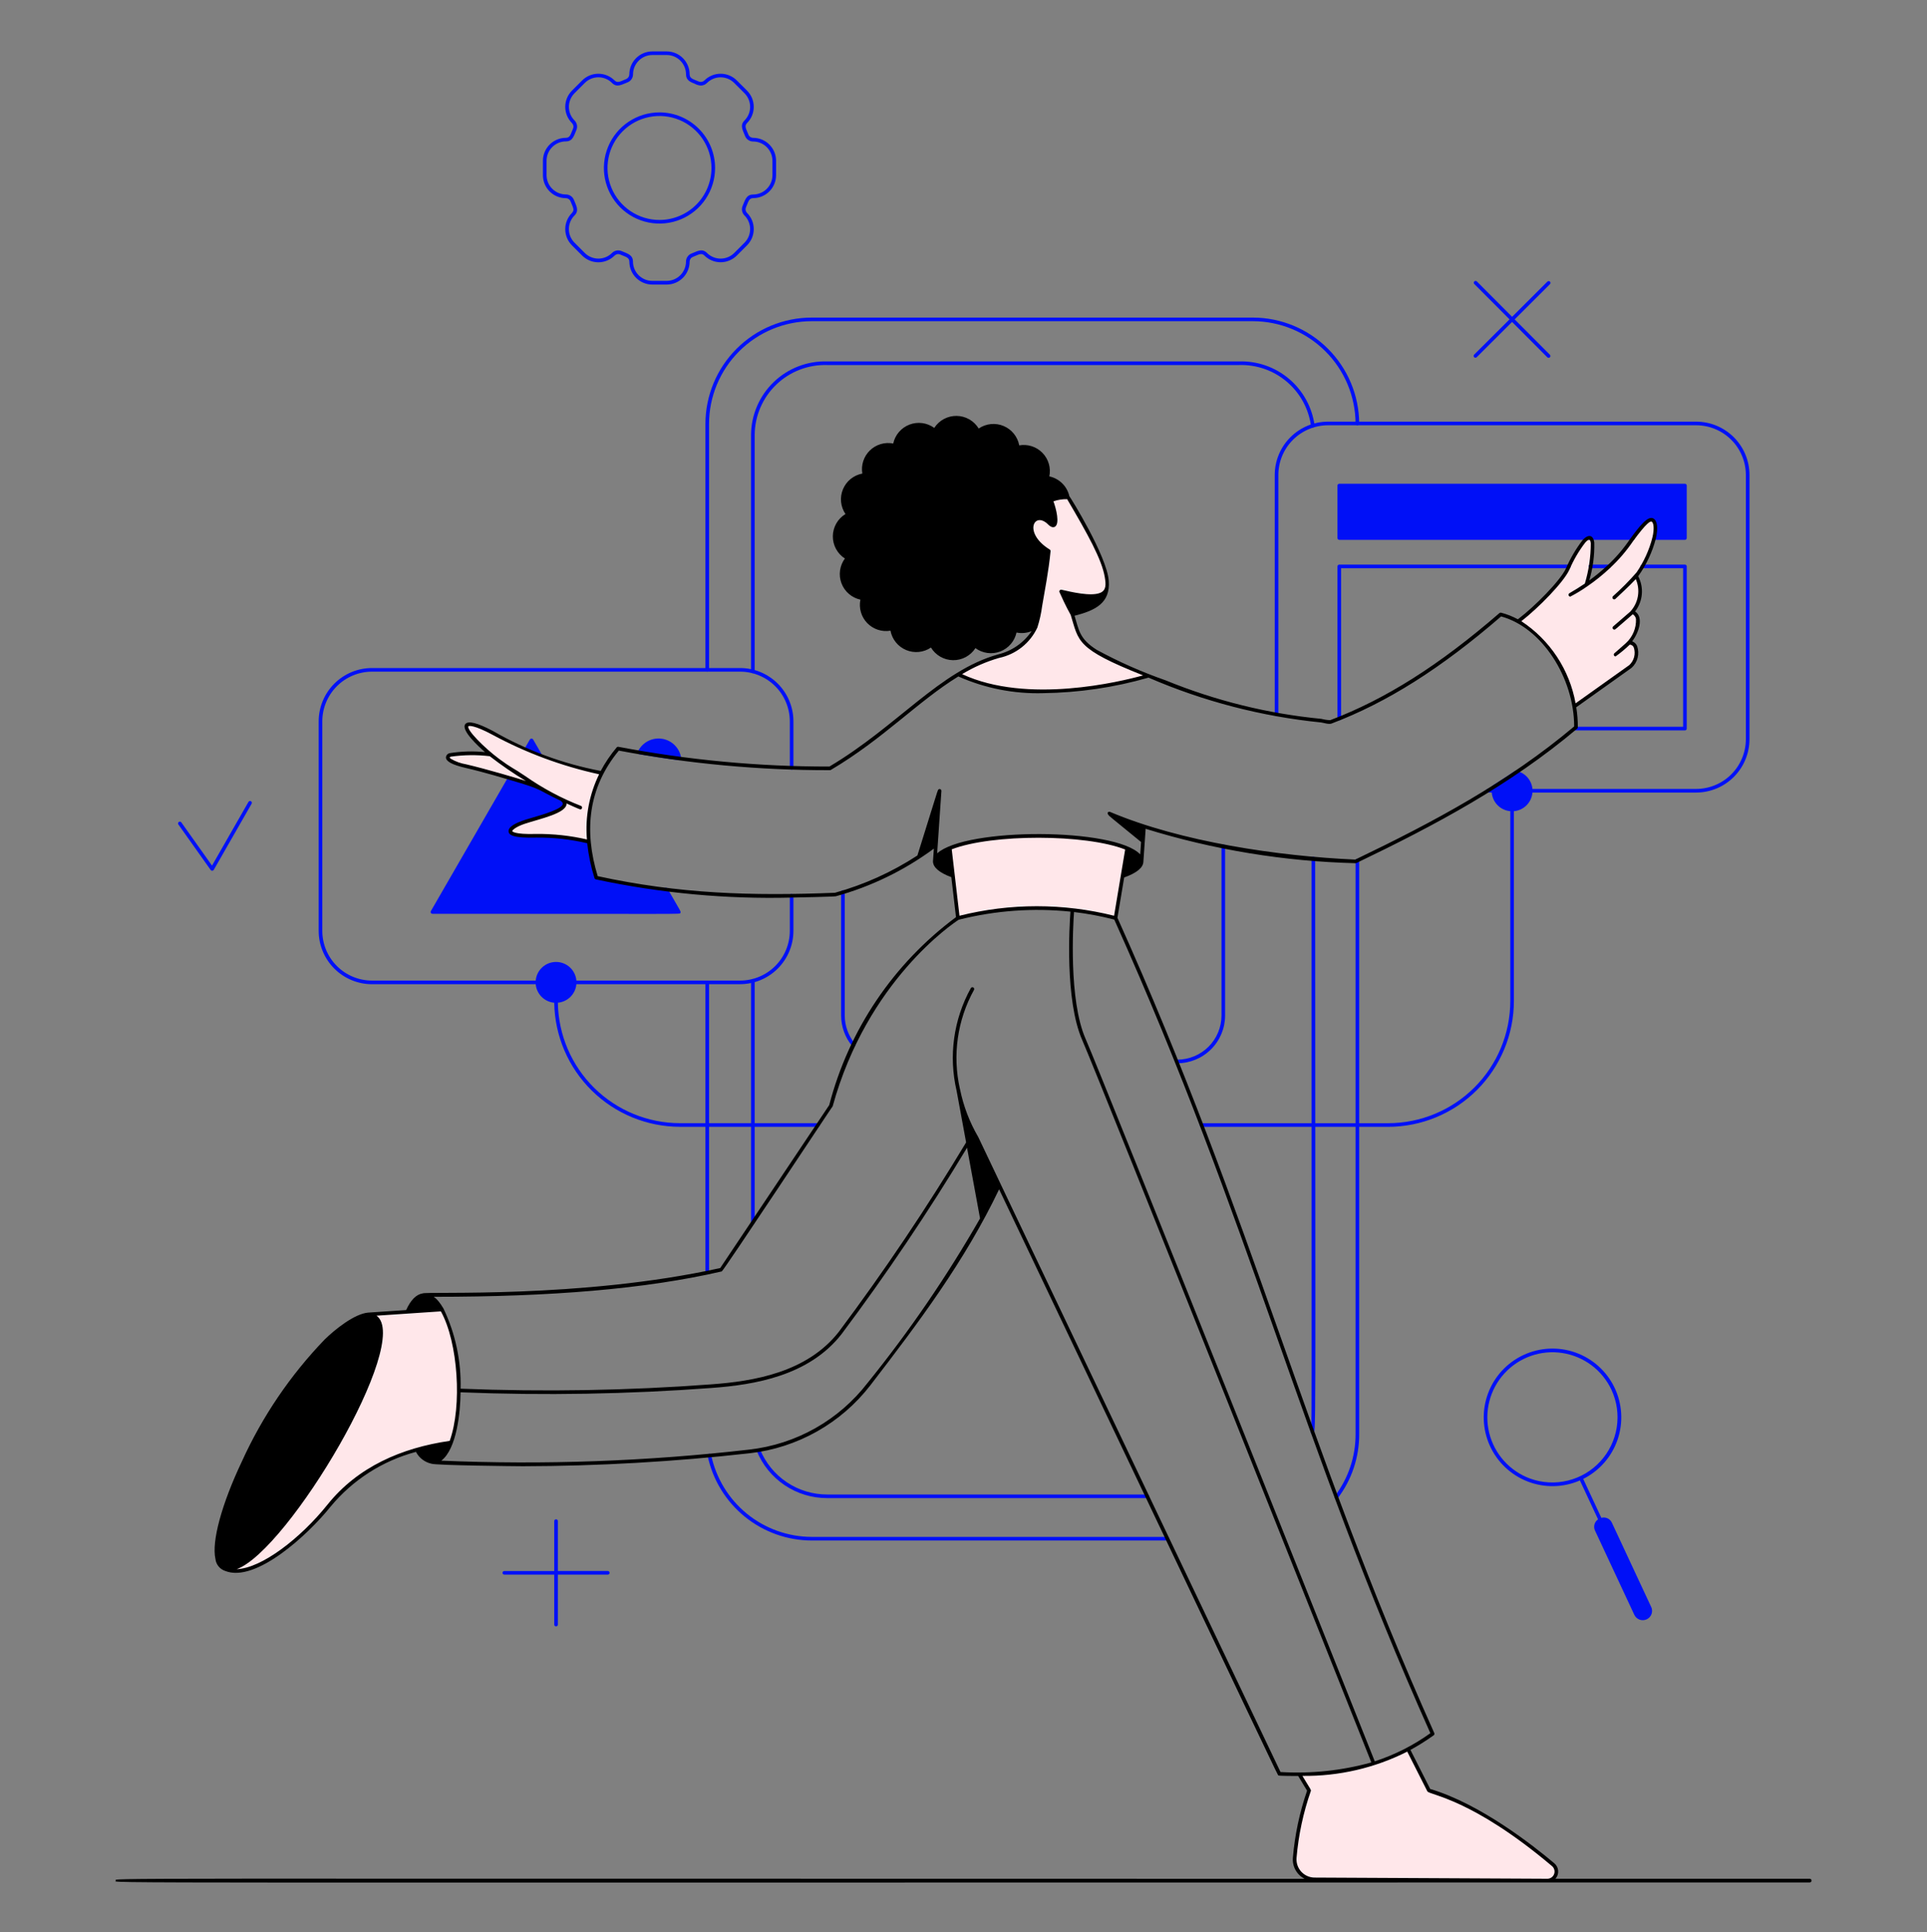 <svg width="400" height="401" viewBox="0 0 400 401" fill="none" xmlns="http://www.w3.org/2000/svg">
<rect x="0" y="0" width="400" height="401" fill="#808080" stroke="none"/>
<path d="M93.622 299.374C84.294 300.684 74.822 304.352 68.296 312.472C62.03 320.286 51.296 328.594 46.08 325.26L45.668 324.824C53.81 332.948 89.366 272.808 76.186 272.808L91.73 271.762C95.482 278.264 96.388 292.046 93.622 299.374Z" fill="#FFE7EA"/>
<path d="M321.2 390.282C301.924 390.268 288.414 390.082 272.9 390.04C272.327 390.039 271.761 389.921 271.236 389.691C270.711 389.462 270.24 389.126 269.851 388.706C269.462 388.285 269.165 387.789 268.977 387.248C268.789 386.707 268.715 386.133 268.76 385.562C269.162 380.794 270.166 376.097 271.748 371.582L269.696 368.182C277.54 368.381 285.309 366.6 292.282 363.002L296.62 371.574C305.58 374.174 315.592 381.226 322.42 386.974C322.719 387.22 322.933 387.553 323.034 387.927C323.135 388.301 323.117 388.697 322.983 389.06C322.849 389.423 322.605 389.736 322.286 389.955C321.967 390.174 321.587 390.288 321.2 390.282Z" fill="#FFE7EA"/>
<path d="M253.554 175.63V210.748C253.551 213.177 252.585 215.507 250.867 217.225C249.149 218.943 246.82 219.909 244.39 219.912C244.29 219.912 244.195 219.951 244.124 220.022C244.054 220.092 244.014 220.188 244.014 220.288C244.014 220.387 244.054 220.483 244.124 220.554C244.195 220.624 244.29 220.664 244.39 220.664C247.019 220.661 249.54 219.615 251.399 217.756C253.258 215.897 254.303 213.377 254.306 210.748V175.63C254.306 175.53 254.266 175.434 254.196 175.364C254.125 175.293 254.03 175.254 253.93 175.254C253.83 175.254 253.735 175.293 253.664 175.364C253.594 175.434 253.554 175.53 253.554 175.63Z" fill="#0010F7"/>
<path d="M177.468 216.608C176.1 214.961 175.351 212.888 175.35 210.748V185.128C175.35 185.028 175.31 184.932 175.24 184.862C175.169 184.791 175.074 184.752 174.974 184.752C174.874 184.752 174.779 184.791 174.708 184.862C174.638 184.932 174.598 185.028 174.598 185.128V210.748C174.599 213.064 175.41 215.308 176.89 217.09C176.954 217.166 177.046 217.214 177.145 217.223C177.244 217.232 177.343 217.201 177.42 217.138C177.497 217.074 177.545 216.982 177.554 216.883C177.563 216.783 177.532 216.684 177.468 216.608Z" fill="#0010F7"/>
<path d="M155.904 253.712V203.552C155.904 203.452 155.944 203.356 156.014 203.286C156.085 203.215 156.18 203.176 156.28 203.176C156.38 203.176 156.475 203.215 156.546 203.286C156.616 203.356 156.656 203.452 156.656 203.552V253.712C156.656 253.811 156.616 253.907 156.546 253.977C156.475 254.048 156.38 254.088 156.28 254.088C156.18 254.088 156.085 254.048 156.014 253.977C155.944 253.907 155.904 253.811 155.904 253.712Z" fill="#0010F7"/>
<path d="M112.48 156.606L110.656 153.45C110.619 153.398 110.57 153.355 110.513 153.326C110.457 153.297 110.394 153.281 110.33 153.281C110.266 153.281 110.203 153.297 110.147 153.326C110.09 153.355 110.041 153.398 110.004 153.45L108.9 155.366C108.875 155.41 108.86 155.459 108.854 155.509C108.849 155.559 108.853 155.61 108.868 155.659C108.883 155.707 108.907 155.753 108.94 155.791C108.972 155.83 109.012 155.862 109.058 155.885C109.103 155.908 109.152 155.922 109.203 155.925C109.254 155.928 109.304 155.921 109.352 155.905C109.4 155.888 109.444 155.862 109.481 155.827C109.519 155.793 109.549 155.752 109.57 155.706C110.266 156.014 110.936 156.306 111.586 156.566L111.826 156.982C111.879 157.061 111.961 157.118 112.054 157.14C112.148 157.162 112.246 157.148 112.329 157.1C112.412 157.052 112.474 156.974 112.502 156.883C112.53 156.791 112.522 156.692 112.48 156.606Z" fill="#0010F7"/>
<path d="M141.4 157.362C141.26 156.347 140.795 155.406 140.076 154.677C139.357 153.948 138.421 153.472 137.409 153.319C136.396 153.165 135.362 153.344 134.459 153.827C133.556 154.31 132.834 155.072 132.4 156C132.375 156.052 132.363 156.11 132.365 156.167C132.366 156.225 132.381 156.282 132.408 156.334C132.435 156.385 132.473 156.429 132.52 156.463C132.567 156.497 132.621 156.52 132.678 156.53C138.15 157.466 141.226 157.788 141.024 157.788C141.078 157.788 141.131 157.777 141.18 157.755C141.23 157.733 141.274 157.701 141.309 157.66C141.345 157.62 141.371 157.572 141.387 157.521C141.403 157.469 141.407 157.415 141.4 157.362Z" fill="#0010F7"/>
<path d="M138.558 184.43C138.518 184.362 138.459 184.308 138.387 184.276C138.315 184.243 138.235 184.235 138.158 184.25C138.081 184.266 138.011 184.305 137.957 184.363C137.904 184.421 137.87 184.494 137.86 184.572C133.36 184.002 128.34 183.15 123.776 182.144C123.007 179.725 122.496 177.232 122.252 174.706C118.681 173.84 115.016 173.422 111.342 173.46C103.182 173.696 105.974 171.562 108.768 170.626C111.882 169.586 119.426 167.994 116.598 165.876C111.156 163.294 113.24 163.656 106.17 161.574C106.196 161.485 106.188 161.391 106.149 161.308C106.11 161.225 106.041 161.159 105.957 161.123C105.873 161.087 105.778 161.083 105.691 161.112C105.604 161.141 105.53 161.2 105.484 161.28L89.44 189.082C89.407 189.139 89.39 189.204 89.39 189.27C89.39 189.336 89.407 189.401 89.44 189.458C89.473 189.516 89.521 189.563 89.578 189.596C89.635 189.63 89.7 189.647 89.766 189.648C143.14 189.648 140.986 189.766 141.22 189.488C141.4 189.192 141.4 189.366 138.558 184.43Z" fill="#0010F7"/>
<path d="M343.358 111.662C342.621 114.517 341.337 117.203 339.578 119.57C341.294 121.658 340.352 125.458 338.648 127.212C338.718 127.154 338.784 127.082 338.848 127.03C340.978 127.858 339.946 131.534 337.75 133.742C339.45 132.342 340.814 136.012 338.414 138.342C337.838 138.766 326.786 146.62 326.786 146.62C326.231 143.009 324.901 139.562 322.886 136.516C320.872 133.469 318.221 130.895 315.116 128.972C318.716 126.286 324.172 120.758 325.398 118.142C326.84 115.066 328.772 111.848 329.614 111.67H330.142C331.46 112.496 329.666 119.87 329.308 121.346C332.113 119.429 334.646 117.141 336.838 114.546C338.222 112.946 341.75 107.178 343.038 107.932C343.67 108.294 343.8 109.704 343.358 111.662Z" fill="#FFE7EA"/>
<path d="M124.91 160.416C113.42 158.452 102.976 152.318 100.258 151.112C98.328 150.256 97.23 150.112 96.91 150.512C96.362 151.192 98.068 153.462 101.756 156.54C99.014 156.231 96.243 156.274 93.512 156.67C92.758 156.846 92.006 157.912 96.662 158.994C101.857 160.224 106.985 161.722 112.026 163.482C113.15 164.142 114.352 164.804 116.598 165.868C119.426 167.984 111.882 169.578 108.768 170.618C105.968 171.554 103.182 173.688 111.342 173.452C115.016 173.418 118.68 173.837 122.252 174.698C121.726 169.78 122.65 164.815 124.91 160.416Z" fill="#FFE7EA"/>
<path d="M257.2 75.008H171.7C169.659 74.947 167.626 75.294 165.721 76.029C163.816 76.764 162.077 77.871 160.606 79.287C159.134 80.703 157.96 82.398 157.152 84.273C156.344 86.148 155.918 88.166 155.9 90.208V139.348C155.9 139.447 155.94 139.543 156.01 139.613C156.081 139.684 156.176 139.724 156.276 139.724C156.376 139.724 156.471 139.684 156.542 139.613C156.612 139.543 156.652 139.447 156.652 139.348V90.216C156.67 88.272 157.076 86.353 157.846 84.568C158.616 82.784 159.734 81.172 161.135 79.825C162.537 78.479 164.192 77.426 166.006 76.728C167.819 76.029 169.754 75.7 171.696 75.76H257.2C260.813 75.644 264.34 76.874 267.099 79.21C269.857 81.545 271.652 84.821 272.134 88.404C272.149 88.5 272.201 88.587 272.279 88.646C272.357 88.705 272.455 88.731 272.552 88.719C272.649 88.707 272.737 88.658 272.798 88.582C272.86 88.506 272.889 88.409 272.88 88.312C272.376 84.547 270.494 81.102 267.598 78.645C264.702 76.187 260.997 74.891 257.2 75.008Z" fill="#0010F7"/>
<path d="M282.136 87.882C282.1 82.049 279.761 76.466 275.627 72.35C271.494 68.234 265.901 65.919 260.068 65.908H168.496C162.646 65.914 157.037 68.24 152.9 72.377C148.763 76.513 146.435 82.121 146.428 87.972V139.016C146.428 139.115 146.468 139.211 146.538 139.281C146.609 139.352 146.704 139.392 146.804 139.392C146.904 139.392 146.999 139.352 147.07 139.281C147.14 139.211 147.18 139.115 147.18 139.016V87.972C147.187 82.32 149.435 76.903 153.431 72.907C157.427 68.912 162.845 66.664 168.496 66.658H260.068C265.702 66.669 271.104 68.905 275.096 72.88C279.089 76.856 281.349 82.248 281.384 87.882C281.384 87.981 281.424 88.077 281.494 88.147C281.565 88.218 281.66 88.258 281.76 88.258C281.86 88.258 281.955 88.218 282.026 88.147C282.096 88.077 282.136 87.981 282.136 87.882Z" fill="#0010F7"/>
<path d="M146.428 264.124V203.882C146.428 203.782 146.468 203.686 146.538 203.616C146.609 203.545 146.704 203.506 146.804 203.506C146.904 203.506 146.999 203.545 147.07 203.616C147.14 203.686 147.18 203.782 147.18 203.882V264.122C147.18 264.221 147.141 264.317 147.071 264.388C147 264.458 146.905 264.498 146.805 264.499C146.705 264.499 146.61 264.46 146.539 264.389C146.468 264.319 146.428 264.223 146.428 264.124Z" fill="#0010F7"/>
<path d="M171.7 310.912H238.146C238.246 310.912 238.341 310.872 238.412 310.802C238.482 310.731 238.522 310.635 238.522 310.536C238.522 310.436 238.482 310.34 238.412 310.27C238.341 310.199 238.246 310.16 238.146 310.16H171.7C168.714 310.166 165.793 309.281 163.313 307.618C160.833 305.955 158.906 303.589 157.778 300.824C157.736 300.738 157.662 300.671 157.573 300.637C157.483 300.603 157.384 300.604 157.295 300.64C157.206 300.677 157.135 300.745 157.095 300.832C157.055 300.92 157.05 301.019 157.08 301.11C158.264 304.013 160.288 306.498 162.893 308.244C165.497 309.99 168.564 310.919 171.7 310.912Z" fill="#0010F7"/>
<path d="M242.336 318.962H168.496C163.6 318.949 158.856 317.257 155.057 314.168C151.258 311.079 148.635 306.78 147.624 301.99C147.601 301.895 147.542 301.813 147.46 301.761C147.377 301.709 147.278 301.691 147.183 301.71C147.087 301.73 147.003 301.786 146.948 301.867C146.893 301.947 146.872 302.046 146.888 302.142C147.934 307.101 150.648 311.551 154.58 314.749C158.511 317.948 163.42 319.701 168.488 319.716H242.328C242.423 319.71 242.513 319.668 242.579 319.599C242.645 319.529 242.682 319.438 242.683 319.342C242.684 319.247 242.649 319.154 242.584 319.084C242.52 319.013 242.431 318.97 242.336 318.962Z" fill="#0010F7"/>
<path d="M272.246 178.19C272.246 303.558 272.316 295.656 272.104 297.19C272.091 297.288 272.117 297.389 272.178 297.468C272.238 297.547 272.327 297.6 272.426 297.614C273.288 297.736 272.998 302.734 272.998 178.18C272.997 178.08 272.956 177.985 272.884 177.915C272.813 177.846 272.717 177.807 272.617 177.809C272.517 177.81 272.422 177.851 272.353 177.922C272.283 177.994 272.245 178.09 272.246 178.19Z" fill="#0010F7"/>
<path d="M282.136 297.644V178.596C282.136 178.496 282.096 178.4 282.026 178.33C281.955 178.259 281.86 178.22 281.76 178.22C281.66 178.22 281.565 178.259 281.494 178.33C281.424 178.4 281.384 178.496 281.384 178.596V297.648C281.397 302.276 279.891 306.782 277.096 310.472C277.036 310.551 277.01 310.651 277.023 310.75C277.037 310.849 277.089 310.938 277.169 310.999C277.249 311.059 277.349 311.085 277.448 311.071C277.546 311.058 277.636 311.005 277.696 310.926C280.591 307.104 282.151 302.438 282.136 297.644Z" fill="#0010F7"/>
<path d="M350.13 100.774C350.13 100.674 350.09 100.578 350.02 100.508C349.949 100.437 349.854 100.398 349.754 100.398H278C277.9 100.398 277.805 100.437 277.734 100.508C277.664 100.578 277.624 100.674 277.624 100.774V111.662C277.624 111.761 277.664 111.857 277.734 111.927C277.805 111.998 277.9 112.038 278 112.038H338.982C339.061 112.038 339.138 112.013 339.202 111.966C339.266 111.92 339.314 111.855 339.339 111.78C339.364 111.704 339.364 111.623 339.34 111.548C339.317 111.473 339.27 111.407 339.206 111.36C340.654 109.406 342.25 107.47 343.032 107.928C343.632 108.27 343.784 109.528 343.432 111.284H343.352C343.257 111.291 343.168 111.333 343.103 111.403C343.038 111.473 343.001 111.565 343.001 111.661C343.001 111.756 343.038 111.848 343.103 111.918C343.168 111.988 343.257 112.031 343.352 112.038H349.752C349.852 112.038 349.947 111.998 350.018 111.927C350.088 111.857 350.128 111.761 350.128 111.662L350.13 100.774Z" fill="#0010F7"/>
<path d="M334 117.928H330.142C330.042 117.928 329.947 117.888 329.876 117.818C329.806 117.747 329.766 117.651 329.766 117.552C329.766 117.452 329.806 117.356 329.876 117.286C329.947 117.215 330.042 117.176 330.142 117.176H334C334.1 117.176 334.195 117.215 334.266 117.286C334.336 117.356 334.376 117.452 334.376 117.552C334.376 117.651 334.336 117.747 334.266 117.818C334.195 117.888 334.1 117.928 334 117.928Z" fill="#0010F7"/>
<path d="M277.626 149.128V117.552C277.626 117.452 277.666 117.356 277.736 117.286C277.807 117.215 277.902 117.176 278.002 117.176H325.674C325.774 117.176 325.869 117.215 325.94 117.286C326.01 117.356 326.05 117.452 326.05 117.552C326.05 117.651 326.01 117.747 325.94 117.818C325.869 117.888 325.774 117.928 325.674 117.928H278.378V149.128C278.378 149.227 278.338 149.323 278.268 149.394C278.197 149.464 278.102 149.504 278.002 149.504C277.902 149.504 277.807 149.464 277.736 149.394C277.666 149.323 277.626 149.227 277.626 149.128Z" fill="#0010F7"/>
<path d="M350.13 117.552C350.13 117.452 350.09 117.356 350.02 117.286C349.949 117.215 349.854 117.176 349.754 117.176H340.918C340.818 117.176 340.723 117.215 340.652 117.286C340.582 117.356 340.542 117.452 340.542 117.552C340.542 117.651 340.582 117.747 340.652 117.818C340.723 117.888 340.818 117.928 340.918 117.928H349.378V150.832H326.816C326.721 150.839 326.632 150.881 326.567 150.951C326.502 151.021 326.465 151.113 326.465 151.209C326.465 151.304 326.502 151.396 326.567 151.466C326.632 151.536 326.721 151.579 326.816 151.586H349.754C349.854 151.585 349.95 151.545 350.02 151.474C350.09 151.403 350.13 151.308 350.13 151.208V117.552Z" fill="#0010F7"/>
<path d="M363.152 98.566C363.147 95.633 361.979 92.822 359.905 90.749C357.83 88.676 355.019 87.509 352.086 87.506H275.674C272.74 87.508 269.927 88.675 267.852 90.749C265.777 92.823 264.61 95.636 264.606 98.57V148.246C264.606 148.345 264.646 148.441 264.716 148.511C264.787 148.582 264.882 148.622 264.982 148.622C265.082 148.622 265.177 148.582 265.248 148.511C265.318 148.441 265.358 148.345 265.358 148.246V98.57C265.361 95.835 266.449 93.213 268.383 91.28C270.317 89.347 272.939 88.26 275.674 88.258H352.084C354.818 88.26 357.44 89.347 359.374 91.281C361.308 93.214 362.396 95.835 362.4 98.57V153.414C362.397 156.149 361.309 158.772 359.374 160.706C357.44 162.64 354.818 163.728 352.082 163.732H318.102C318.013 162.826 317.636 161.972 317.026 161.296C316.416 160.62 315.606 160.157 314.714 159.976C314.39 159.91 314.544 160.082 309.9 162.99C309.858 163.016 309.822 163.05 309.793 163.09C309.765 163.13 309.745 163.176 309.734 163.224C309.697 163.391 309.671 163.561 309.656 163.732H308.824C308.724 163.732 308.629 163.771 308.558 163.842C308.488 163.912 308.448 164.008 308.448 164.108C308.448 164.207 308.488 164.303 308.558 164.373C308.629 164.444 308.724 164.484 308.824 164.484H309.652C309.736 165.478 310.169 166.411 310.873 167.119C311.577 167.826 312.508 168.263 313.502 168.352V207.752C313.495 214.473 310.821 220.918 306.069 225.671C301.316 230.424 294.872 233.098 288.15 233.106H249.4C249.305 233.113 249.216 233.155 249.151 233.225C249.086 233.295 249.049 233.387 249.049 233.483C249.049 233.578 249.086 233.67 249.151 233.74C249.216 233.81 249.305 233.853 249.4 233.86H288.146C295.067 233.851 301.702 231.098 306.596 226.204C311.489 221.31 314.242 214.675 314.25 207.754V168.354C315.244 168.265 316.175 167.828 316.879 167.121C317.583 166.413 318.016 165.48 318.1 164.486H352.078C355.013 164.482 357.827 163.315 359.902 161.24C361.978 159.164 363.145 156.351 363.148 153.416L363.152 98.566Z" fill="#0010F7"/>
<path d="M126.162 326.038H115.8V315.682C115.8 315.582 115.76 315.486 115.69 315.416C115.619 315.345 115.524 315.306 115.424 315.306C115.324 315.306 115.229 315.345 115.158 315.416C115.088 315.486 115.048 315.582 115.048 315.682V326.044H104.686C104.586 326.044 104.491 326.083 104.42 326.154C104.35 326.224 104.31 326.32 104.31 326.42C104.31 326.519 104.35 326.615 104.42 326.686C104.491 326.756 104.586 326.796 104.686 326.796H115.048V337.16C115.048 337.259 115.088 337.355 115.158 337.426C115.229 337.496 115.324 337.536 115.424 337.536C115.524 337.536 115.619 337.496 115.69 337.426C115.76 337.355 115.8 337.259 115.8 337.16V326.796H126.162C126.212 326.796 126.261 326.786 126.307 326.767C126.353 326.748 126.395 326.72 126.43 326.685C126.465 326.649 126.493 326.608 126.512 326.562C126.531 326.516 126.541 326.466 126.541 326.417C126.541 326.367 126.531 326.318 126.512 326.272C126.493 326.226 126.465 326.184 126.43 326.149C126.395 326.113 126.353 326.086 126.307 326.067C126.261 326.047 126.212 326.038 126.162 326.038Z" fill="#0010F7"/>
<path d="M233.982 176.082L231.566 190.534C220.835 187.758 209.575 187.758 198.844 190.534L197.15 176.036C205.508 172.634 225.692 172.624 233.982 176.082Z" fill="#FFE7EA"/>
<path d="M227.462 135.172C226.468 134.641 225.592 133.915 224.885 133.038C224.177 132.161 223.654 131.151 223.346 130.068C221.968 125.528 223.41 129.612 220.252 122.764C224.39 123.718 230.064 124.964 229.802 120.694C229.564 116.81 226.424 111.22 221.73 103.238C220.516 103.176 219.303 103.368 218.168 103.802C219.29 106.57 219.654 110.402 217.796 108.558C214.564 105.358 211.512 110.558 217.686 114.358C217.38 117.486 216.886 120.426 216.344 123.37C216.052 125.646 215.595 127.898 214.976 130.108C214.238 131.636 213.161 132.977 211.827 134.028C210.494 135.079 208.939 135.813 207.28 136.174C204.327 137.033 201.509 138.301 198.908 139.942C214.616 147.762 238.426 140.22 238.426 140.22C234.639 138.841 230.972 137.152 227.462 135.172Z" fill="#FFE7EA"/>
<path d="M156.33 28.606C156.119 28.606 155.914 28.543 155.74 28.424C155.566 28.305 155.432 28.136 155.356 27.94C154.956 26.878 154.41 26.196 155.064 25.54C155.957 24.647 156.459 23.435 156.459 22.173C156.459 20.91 155.957 19.699 155.064 18.806L152.948 16.694C152.055 15.802 150.845 15.301 149.583 15.301C148.321 15.301 147.111 15.802 146.218 16.694C146.068 16.843 145.877 16.945 145.669 16.985C145.462 17.024 145.246 17.001 145.052 16.918C144.052 16.462 143.152 16.366 143.152 15.428C143.149 14.166 142.646 12.957 141.754 12.065C140.861 11.172 139.652 10.67 138.39 10.668H135.4C134.14 10.672 132.932 11.173 132.04 12.063C131.148 12.953 130.643 14.159 130.636 15.42C130.636 15.631 130.572 15.838 130.454 16.014C130.336 16.189 130.168 16.326 129.972 16.406C128.926 16.806 128.234 17.356 127.572 16.698C127.13 16.255 126.605 15.904 126.027 15.665C125.45 15.425 124.83 15.302 124.205 15.302C123.58 15.302 122.96 15.425 122.383 15.665C121.805 15.904 121.28 16.255 120.838 16.698L118.728 18.808C118.286 19.25 117.935 19.774 117.695 20.352C117.456 20.93 117.333 21.549 117.333 22.175C117.333 22.8 117.456 23.419 117.695 23.997C117.935 24.575 118.286 25.1 118.728 25.542C118.877 25.691 118.978 25.882 119.018 26.09C119.058 26.297 119.034 26.512 118.95 26.706C118.49 27.696 118.402 28.606 117.462 28.606C116.2 28.607 114.989 29.109 114.097 30.002C113.204 30.895 112.702 32.105 112.7 33.368V36.368C112.702 37.63 113.204 38.84 114.097 39.733C114.989 40.626 116.2 41.128 117.462 41.13C117.672 41.129 117.878 41.192 118.052 41.31C118.226 41.429 118.36 41.597 118.436 41.794C118.51 41.994 118.594 42.182 118.678 42.372C119.212 43.59 119.078 43.754 118.716 44.208C117.828 45.101 117.331 46.31 117.334 47.569C117.337 48.829 117.839 50.036 118.73 50.926L120.846 53.042C121.288 53.484 121.813 53.834 122.39 54.074C122.968 54.313 123.587 54.436 124.212 54.436C124.837 54.436 125.456 54.313 126.034 54.074C126.611 53.834 127.136 53.484 127.578 53.042C127.727 52.892 127.917 52.791 128.125 52.751C128.332 52.712 128.547 52.736 128.74 52.822C129.76 53.286 130.64 53.38 130.642 54.312C130.647 55.571 131.151 56.778 132.042 57.667C132.933 58.557 134.14 59.058 135.4 59.062H138.39C139.652 59.058 140.862 58.555 141.754 57.662C142.646 56.769 143.149 55.56 143.152 54.298C143.152 54.087 143.215 53.882 143.334 53.708C143.452 53.534 143.62 53.4 143.816 53.324C144.882 52.924 145.558 52.376 146.216 53.032C146.658 53.474 147.183 53.825 147.761 54.064C148.338 54.304 148.958 54.427 149.583 54.427C150.208 54.427 150.828 54.304 151.405 54.064C151.983 53.825 152.508 53.474 152.95 53.032L155.064 50.918C155.506 50.475 155.857 49.95 156.097 49.372C156.336 48.794 156.46 48.175 156.46 47.55C156.46 46.924 156.336 46.305 156.097 45.727C155.857 45.149 155.506 44.624 155.064 44.182C154.915 44.032 154.814 43.842 154.775 43.634C154.736 43.427 154.761 43.213 154.846 43.02C155.314 41.992 155.404 41.12 156.332 41.12C157.595 41.118 158.805 40.617 159.698 39.724C160.591 38.831 161.093 37.62 161.094 36.358V33.358C161.09 32.096 160.587 30.888 159.694 29.997C158.801 29.107 157.591 28.606 156.33 28.606ZM156.33 40.368C154.856 40.368 154.628 41.678 154.158 42.708C154.011 43.04 153.968 43.408 154.034 43.765C154.101 44.122 154.274 44.451 154.53 44.708C154.903 45.079 155.2 45.521 155.402 46.008C155.604 46.494 155.708 47.016 155.708 47.543C155.708 48.069 155.604 48.591 155.402 49.078C155.2 49.564 154.903 50.006 154.53 50.378L152.416 52.494C152.044 52.867 151.603 53.163 151.116 53.365C150.63 53.568 150.108 53.672 149.581 53.672C149.054 53.672 148.532 53.568 148.046 53.365C147.559 53.163 147.118 52.867 146.746 52.494C145.7 51.448 144.614 52.216 143.546 52.614C143.207 52.745 142.915 52.975 142.709 53.275C142.504 53.575 142.394 53.93 142.394 54.294C142.39 55.355 141.966 56.371 141.214 57.121C140.463 57.87 139.445 58.292 138.384 58.294H135.4C134.339 58.292 133.321 57.871 132.569 57.121C131.818 56.372 131.394 55.355 131.39 54.294C131.39 52.82 130.08 52.592 129.05 52.12C128.718 51.973 128.349 51.93 127.992 51.996C127.635 52.062 127.307 52.235 127.05 52.492C126.678 52.865 126.236 53.162 125.75 53.364C125.263 53.567 124.741 53.671 124.214 53.671C123.687 53.671 123.165 53.567 122.678 53.364C122.192 53.162 121.75 52.865 121.378 52.492L119.264 50.378C118.891 50.006 118.594 49.564 118.392 49.078C118.19 48.591 118.086 48.069 118.086 47.543C118.086 47.016 118.19 46.494 118.392 46.008C118.594 45.521 118.891 45.079 119.264 44.708C120.306 43.664 119.542 42.582 119.144 41.508C119.013 41.168 118.783 40.877 118.483 40.671C118.183 40.465 117.828 40.355 117.464 40.356C116.403 40.355 115.385 39.933 114.633 39.184C113.882 38.434 113.458 37.417 113.454 36.356V33.356C113.456 32.293 113.879 31.273 114.63 30.522C115.382 29.77 116.401 29.347 117.464 29.346C118.93 29.346 119.164 28.052 119.636 27.006C119.783 26.674 119.826 26.305 119.76 25.948C119.693 25.591 119.52 25.263 119.264 25.006C118.512 24.254 118.09 23.234 118.09 22.171C118.09 21.107 118.512 20.088 119.264 19.336L121.38 17.22C121.752 16.846 122.193 16.55 122.68 16.348C123.166 16.145 123.688 16.041 124.215 16.041C124.742 16.041 125.264 16.145 125.75 16.348C126.237 16.55 126.678 16.846 127.05 17.22C128.07 18.24 129.064 17.544 130.25 17.1C130.589 16.969 130.881 16.739 131.087 16.439C131.293 16.14 131.404 15.785 131.404 15.422C131.408 14.362 131.83 13.347 132.578 12.597C133.327 11.847 134.341 11.422 135.4 11.416H138.39C139.453 11.417 140.473 11.839 141.224 12.591C141.976 13.343 142.399 14.362 142.4 15.426C142.4 16.672 143.356 17.046 144.2 17.376C144.591 17.591 145.023 17.721 145.468 17.756C145.947 17.755 146.407 17.564 146.746 17.226C147.118 16.852 147.559 16.556 148.046 16.354C148.532 16.151 149.054 16.047 149.581 16.047C150.108 16.047 150.63 16.151 151.116 16.354C151.603 16.556 152.044 16.852 152.416 17.226L154.532 19.342C154.905 19.713 155.202 20.155 155.404 20.642C155.606 21.128 155.71 21.65 155.71 22.177C155.71 22.703 155.606 23.225 155.404 23.712C155.202 24.198 154.905 24.64 154.532 25.012C153.49 26.056 154.258 27.15 154.652 28.212C154.782 28.551 155.013 28.843 155.312 29.049C155.612 29.255 155.966 29.365 156.33 29.366C157.393 29.367 158.413 29.789 159.165 30.541C159.917 31.293 160.34 32.312 160.342 33.376V36.376C160.336 37.436 159.911 38.451 159.159 39.199C158.408 39.947 157.39 40.367 156.33 40.368Z" fill="#0010F7"/>
<path d="M136.896 23.324C134.614 23.323 132.382 24 130.484 25.267C128.586 26.535 127.107 28.337 126.233 30.446C125.359 32.555 125.13 34.875 125.576 37.114C126.021 39.352 127.119 41.409 128.733 43.023C130.347 44.637 132.403 45.736 134.642 46.182C136.881 46.627 139.201 46.399 141.31 45.525C143.418 44.652 145.221 43.173 146.489 41.275C147.757 39.377 148.434 37.146 148.434 34.864C148.431 31.804 147.214 28.871 145.051 26.708C142.888 24.544 139.955 23.327 136.896 23.324ZM136.896 45.65C134.762 45.65 132.676 45.018 130.902 43.832C129.127 42.647 127.744 40.962 126.928 38.991C126.111 37.02 125.897 34.85 126.313 32.758C126.729 30.665 127.757 28.742 129.266 27.233C130.775 25.724 132.697 24.697 134.79 24.281C136.883 23.865 139.052 24.078 141.023 24.895C142.995 25.712 144.679 27.095 145.865 28.869C147.05 30.644 147.682 32.73 147.682 34.864C147.678 37.723 146.541 40.464 144.519 42.486C142.497 44.508 139.755 45.646 136.896 45.65Z" fill="#0010F7"/>
<path d="M169.82 233.1H141.15C134.49 233.092 128.099 230.467 123.357 225.79C118.615 221.113 115.902 214.759 115.802 208.1C116.792 208.009 117.718 207.575 118.421 206.872C119.123 206.168 119.557 205.241 119.646 204.252H153.632C156.564 204.248 159.376 203.082 161.45 201.009C163.524 198.937 164.692 196.126 164.698 193.194V185.9C164.698 185.8 164.658 185.704 164.588 185.634C164.517 185.563 164.422 185.524 164.322 185.524C164.222 185.524 164.127 185.563 164.056 185.634C163.986 185.704 163.946 185.8 163.946 185.9V193.196C163.942 195.93 162.854 198.551 160.92 200.485C158.986 202.418 156.364 203.505 153.63 203.508H119.646C119.554 202.451 119.069 201.468 118.288 200.751C117.506 200.035 116.484 199.638 115.424 199.638C114.364 199.638 113.342 200.035 112.56 200.751C111.779 201.468 111.294 202.451 111.202 203.508H77.214C74.48 203.504 71.859 202.417 69.926 200.484C67.993 198.551 66.905 195.93 66.902 193.196V149.704C66.905 146.969 67.993 144.348 69.927 142.415C71.86 140.482 74.482 139.394 77.216 139.392H153.63C156.364 139.394 158.986 140.481 160.92 142.415C162.854 144.348 163.942 146.969 163.946 149.704V159.364C163.946 159.463 163.986 159.559 164.056 159.63C164.127 159.7 164.222 159.74 164.322 159.74C164.422 159.74 164.517 159.7 164.588 159.63C164.658 159.559 164.698 159.463 164.698 159.364V149.704C164.694 146.77 163.526 143.958 161.452 141.884C159.378 139.81 156.565 138.643 153.632 138.64H77.216C74.282 138.643 71.47 139.809 69.395 141.884C67.321 143.958 66.154 146.77 66.15 149.704V193.196C66.154 196.129 67.32 198.94 69.394 201.014C71.468 203.088 74.279 204.255 77.212 204.26H111.2C111.289 205.25 111.723 206.178 112.427 206.881C113.13 207.584 114.057 208.018 115.048 208.108C115.15 214.965 117.944 221.508 122.827 226.324C127.709 231.141 134.29 233.845 141.148 233.854H169.82C169.915 233.847 170.004 233.804 170.069 233.734C170.134 233.664 170.171 233.572 170.171 233.477C170.171 233.381 170.134 233.289 170.069 233.219C170.004 233.149 169.915 233.107 169.82 233.1Z" fill="#0010F7"/>
<path d="M51.576 166.426L44.01 179.646L37.628 170.658C37.568 170.584 37.482 170.536 37.387 170.523C37.293 170.51 37.197 170.534 37.119 170.589C37.041 170.644 36.988 170.726 36.968 170.82C36.949 170.913 36.966 171.01 37.016 171.092L43.738 180.562C43.775 180.612 43.824 180.653 43.881 180.68C43.938 180.707 44.001 180.72 44.064 180.716C44.127 180.713 44.188 180.694 44.241 180.662C44.295 180.629 44.34 180.584 44.372 180.53L52.23 166.8C52.28 166.713 52.293 166.61 52.266 166.514C52.24 166.417 52.177 166.335 52.09 166.286C52.003 166.236 51.9 166.223 51.804 166.249C51.708 166.275 51.626 166.339 51.576 166.426Z" fill="#0010F7"/>
<path d="M314.41 66.282L321.748 58.964C321.813 58.892 321.847 58.799 321.845 58.702C321.842 58.606 321.803 58.514 321.735 58.446C321.667 58.378 321.576 58.339 321.48 58.336C321.383 58.333 321.29 58.367 321.218 58.432L313.88 65.748L306.562 58.41C306.491 58.339 306.396 58.299 306.296 58.299C306.196 58.298 306.1 58.338 306.029 58.409C305.958 58.479 305.918 58.575 305.918 58.675C305.918 58.775 305.957 58.871 306.028 58.942L313.346 66.28L306 73.598C305.929 73.668 305.89 73.764 305.89 73.864C305.89 73.963 305.929 74.059 306 74.13C306.071 74.2 306.166 74.24 306.266 74.24C306.366 74.24 306.461 74.2 306.532 74.13L313.87 66.814L321.186 74.152C321.257 74.222 321.352 74.262 321.452 74.263C321.552 74.263 321.648 74.223 321.719 74.153C321.79 74.082 321.83 73.986 321.83 73.886C321.83 73.786 321.791 73.69 321.72 73.62L314.41 66.282Z" fill="#0010F7"/>
<path d="M375.664 389.91H322.874C323.073 389.687 323.226 389.426 323.323 389.143C323.42 388.86 323.459 388.561 323.438 388.262C323.418 387.964 323.337 387.673 323.202 387.406C323.066 387.139 322.879 386.903 322.65 386.71C318.352 383.084 307.272 374.352 296.876 371.276L292.776 363.172C294.443 362.258 296.053 361.245 297.598 360.138C297.669 360.087 297.72 360.014 297.743 359.93C297.766 359.846 297.759 359.757 297.724 359.678C270.534 298.92 260.366 253.654 231.954 190.478L233.354 182.108C235.982 181.166 237.324 180.052 237.342 178.796L237.81 172.008C251.938 176.377 266.6 178.779 281.384 179.146C281.446 179.145 281.507 179.132 281.564 179.108C297.992 171.212 313.386 163.014 327.386 151.22C327.428 151.185 327.462 151.141 327.485 151.092C327.508 151.042 327.52 150.988 327.52 150.934C327.525 149.544 327.416 148.156 327.194 146.784C328.706 145.708 338.102 139.03 338.676 138.604C339.292 138.047 339.729 137.321 339.933 136.516C340.138 135.712 340.1 134.865 339.824 134.082C339.732 133.855 339.593 133.651 339.417 133.483C339.24 133.314 339.03 133.185 338.8 133.104C340.2 131.254 341.244 128.104 339.4 126.904C340.2 125.876 340.687 124.639 340.802 123.341C340.917 122.044 340.656 120.741 340.05 119.588C341.747 117.224 342.99 114.567 343.718 111.75C344.212 109.588 344.028 108.078 343.218 107.612C342.08 106.946 340.37 109.132 338.352 111.884C337.009 113.873 335.443 115.702 333.684 117.336C332.488 118.456 331.223 119.501 329.896 120.464C330.65 117.916 331.001 115.266 330.936 112.61C330.72 110.898 329.614 110.86 328.486 112.12C327.105 113.925 325.951 115.894 325.05 117.982C323.862 120.516 318.65 125.822 315.076 128.526C313.974 127.93 312.804 127.469 311.592 127.154C311.533 127.139 311.471 127.139 311.412 127.153C311.353 127.166 311.298 127.194 311.252 127.234C298.752 138.056 287.588 145.12 276.12 149.46C275.512 149.439 274.908 149.349 274.32 149.192C263.187 148.119 252.271 145.42 241.92 141.182C237 139.465 232.228 137.352 227.65 134.862C224.004 132.558 223.958 130.692 223.05 127.788C227.44 126.684 230.498 125.118 230.152 120.542C229.764 115.384 222.17 103.16 221.97 102.974C221.742 101.964 221.229 101.041 220.492 100.314C219.756 99.586 218.826 99.085 217.814 98.87C217.993 98.003 217.958 97.106 217.711 96.256C217.464 95.407 217.013 94.63 216.397 93.995C215.781 93.36 215.019 92.885 214.177 92.612C213.335 92.34 212.44 92.277 211.568 92.43C211.402 91.54 211.018 90.707 210.449 90.004C209.88 89.3 209.144 88.751 208.309 88.403C207.474 88.056 206.565 87.923 205.665 88.016C204.765 88.108 203.903 88.424 203.156 88.934C202.677 88.145 202.006 87.491 201.205 87.032C200.404 86.574 199.5 86.327 198.577 86.314C197.655 86.302 196.744 86.524 195.931 86.959C195.118 87.395 194.428 88.03 193.928 88.806C193.197 88.272 192.344 87.93 191.448 87.81C190.551 87.689 189.638 87.795 188.792 88.117C187.947 88.439 187.195 88.966 186.605 89.653C186.015 90.339 185.605 91.161 185.414 92.046C184.551 91.875 183.659 91.916 182.815 92.166C181.971 92.415 181.201 92.867 180.57 93.48C179.939 94.093 179.467 94.851 179.193 95.687C178.92 96.524 178.853 97.414 179 98.282C178.113 98.448 177.281 98.833 176.579 99.401C175.877 99.969 175.328 100.703 174.981 101.536C174.634 102.37 174.499 103.276 174.59 104.175C174.681 105.073 174.993 105.934 175.5 106.682C174.71 107.16 174.055 107.832 173.596 108.634C173.138 109.436 172.891 110.341 172.879 111.265C172.867 112.189 173.091 113.1 173.529 113.913C173.967 114.727 174.604 115.415 175.382 115.914C174.844 116.644 174.497 117.496 174.373 118.395C174.249 119.293 174.352 120.208 174.672 121.056C174.991 121.904 175.518 122.659 176.205 123.252C176.891 123.845 177.714 124.256 178.6 124.45C178.423 125.316 178.46 126.211 178.708 127.06C178.956 127.908 179.407 128.683 180.022 129.318C180.637 129.952 181.398 130.427 182.238 130.701C183.079 130.975 183.973 131.04 184.844 130.89C185.01 131.777 185.394 132.61 185.962 133.312C186.53 134.014 187.264 134.563 188.098 134.91C188.931 135.258 189.838 135.392 190.737 135.301C191.635 135.21 192.497 134.897 193.244 134.39C193.722 135.18 194.394 135.835 195.196 136.294C195.998 136.752 196.903 136.999 197.827 137.011C198.75 137.023 199.662 136.8 200.475 136.362C201.289 135.925 201.977 135.287 202.476 134.51C203.207 135.046 204.06 135.39 204.958 135.513C205.856 135.635 206.771 135.53 207.618 135.209C208.466 134.888 209.22 134.359 209.811 133.672C210.402 132.985 210.812 132.162 211.004 131.276C212.057 131.489 213.149 131.388 214.144 130.984C212.5 133.406 210.013 135.13 207.168 135.82C195.11 139.176 186.238 150.74 172.168 159.088C157.471 159.106 142.806 157.734 128.368 154.99C128.302 154.977 128.234 154.982 128.171 155.004C128.108 155.026 128.052 155.065 128.008 155.116C126.736 156.623 125.626 158.259 124.694 159.998C116.815 158.505 109.242 155.698 102.294 151.694C99.062 149.986 97.138 149.518 96.574 150.294C95.65 151.574 99.346 154.922 100.668 156.094C98.252 155.852 95.815 155.919 93.416 156.294C93.194 156.324 92.989 156.428 92.834 156.59C92.68 156.751 92.584 156.961 92.564 157.184C92.564 158.016 93.876 158.724 96.564 159.35C100.764 160.322 104.92 161.604 106.29 162.002C112.904 163.92 111.372 163.832 116.36 166.174C116.706 166.434 116.864 166.666 116.826 166.868C116.64 167.9 112.848 169.01 110.584 169.668C109.266 170.052 105.3 171.1 105.57 172.628C105.684 173.26 106.442 173.97 111.342 173.828C114.893 173.795 118.435 174.191 121.892 175.006C122.152 177.464 122.659 179.89 123.404 182.248C123.424 182.311 123.461 182.368 123.51 182.413C123.559 182.458 123.619 182.489 123.684 182.504C137.036 185.361 150.678 186.629 164.328 186.282C165.9 186.258 173.25 186.092 173.498 186.01C180.831 183.992 187.729 180.64 193.846 176.122L193.664 178.756C193.664 179.99 194.946 181.108 197.474 182.044L198.442 190.344C185.475 199.958 176.19 213.721 172.13 229.344L149.502 263.166C120.616 269.566 88.482 267.966 87.724 268.432C86.406 268.632 85.234 269.814 84.31 271.884L76.42 272.414C73.566 272.654 69.526 275.904 67.374 278.014C60.261 285.405 54.458 293.954 50.214 303.294C46.014 312.154 43.902 319.91 44.72 323.534C44.782 324.1 45.006 324.636 45.365 325.078C45.724 325.521 46.203 325.85 46.744 326.028C53.076 328.546 63.944 318.512 68.59 312.716C73.176 307.159 79.383 303.173 86.344 301.316C86.665 301.934 87.118 302.474 87.671 302.898C88.224 303.321 88.864 303.618 89.544 303.768C90.288 304.122 107.464 304.298 108.528 304.298C124.272 304.262 140.001 303.36 155.646 301.598C160.552 301.04 165.295 299.502 169.596 297.077C173.896 294.652 177.666 291.389 180.682 287.48C190.724 274.442 200.308 261.668 207.392 246.822C267.132 372.3 265.124 368.306 265.392 368.476C265.608 368.58 269.192 368.582 269.47 368.58L271.318 371.636C269.763 376.132 268.774 380.803 268.372 385.544C268.297 386.433 268.489 387.323 268.923 388.103C269.357 388.882 270.013 389.515 270.808 389.92C13.472 389.92 24.048 389.72 24.048 390.298C24.048 390.876 8.486 390.674 375.648 390.674C375.749 390.676 375.847 390.638 375.92 390.567C375.994 390.497 376.036 390.401 376.038 390.3C376.04 390.198 376.002 390.1 375.932 390.027C375.862 389.954 375.765 389.912 375.664 389.91ZM296.91 359.7C293.386 362.229 289.493 364.199 285.368 365.542C282.316 357.872 229.074 224.164 225.314 215.528C221.816 207.494 222.75 191.928 222.94 189.28C225.757 189.614 228.549 190.138 231.296 190.848C259.772 254.182 269.72 298.866 296.91 359.7ZM325.738 118.3C326.602 116.268 327.718 114.353 329.06 112.6C329.892 111.67 330.124 111.938 330.212 112.762C330.207 115.591 329.79 118.405 328.976 121.116C327.996 121.782 326.92 122.454 325.776 123.116C325.704 123.157 325.648 123.221 325.616 123.297C325.584 123.374 325.579 123.459 325.6 123.539C325.622 123.619 325.669 123.69 325.735 123.74C325.8 123.791 325.881 123.818 325.964 123.818C327.2 123.179 328.39 122.456 329.526 121.654C331.174 120.525 332.731 119.272 334.186 117.904C334.202 117.888 334.216 117.872 334.228 117.854L334.258 117.83C336.032 116.179 337.614 114.333 338.974 112.328C341.882 108.354 342.608 108.116 342.854 108.26C343.238 108.482 343.454 109.616 342.998 111.58C342.33 114.159 341.217 116.601 339.71 118.798C338.184 120.55 336.547 122.202 334.81 123.746C334.738 123.815 334.697 123.91 334.696 124.01C334.694 124.11 334.733 124.206 334.802 124.278C334.871 124.349 334.967 124.39 335.066 124.392C335.166 124.393 335.262 124.355 335.334 124.286C336.088 123.55 338.252 121.606 339.55 120.18C340.04 121.298 340.191 122.535 339.985 123.739C339.779 124.942 339.224 126.058 338.39 126.95L334.858 130.006C334.8 130.056 334.759 130.123 334.74 130.197C334.721 130.271 334.725 130.349 334.752 130.421C334.779 130.493 334.827 130.555 334.89 130.598C334.953 130.642 335.027 130.666 335.104 130.666C335.304 130.666 335.048 130.834 338.922 127.484C339.099 127.587 339.251 127.729 339.367 127.898C339.483 128.067 339.56 128.259 339.594 128.462C339.63 129.4 339.461 130.335 339.099 131.202C338.736 132.068 338.188 132.845 337.494 133.478C336.964 133.94 335.294 135.446 335.154 135.538C335.086 135.581 335.034 135.646 335.006 135.722C334.977 135.798 334.974 135.88 334.997 135.958C335.019 136.036 335.066 136.104 335.13 136.153C335.195 136.202 335.273 136.229 335.354 136.23C336.396 135.489 337.381 134.672 338.3 133.784C338.486 133.791 338.666 133.854 338.816 133.964C338.966 134.074 339.081 134.226 339.144 134.402C339.35 135.035 339.37 135.714 339.202 136.359C339.033 137.003 338.684 137.586 338.194 138.038C337.694 138.404 329.194 144.452 327.052 145.968C326.432 142.511 325.114 139.218 323.179 136.287C321.245 133.357 318.733 130.851 315.798 128.924C319.418 126.106 324.538 120.856 325.738 118.294V118.3ZM207.38 136.544C209.103 136.183 210.718 135.425 212.098 134.332C213.477 133.238 214.583 131.839 215.328 130.244C215.796 128.778 216.13 127.273 216.328 125.748C216.9 122.302 217.646 118.738 218.07 114.402C218.076 114.332 218.063 114.262 218.032 114.199C218.001 114.136 217.953 114.083 217.894 114.046C212.306 110.598 214.672 105.99 217.542 108.824C218.122 109.4 218.616 109.558 219.01 109.296C219.99 108.644 219.258 105.654 218.67 104.038C219.585 103.725 220.547 103.575 221.514 103.594C225.788 110.868 228.714 116.1 229.33 119.794C229.574 121.264 229.678 122.528 228.33 123.056C226.392 123.816 222.378 122.856 220.348 122.394C220.272 122.376 220.193 122.383 220.121 122.413C220.049 122.443 219.988 122.494 219.947 122.56C219.906 122.626 219.887 122.704 219.891 122.781C219.896 122.859 219.925 122.933 219.974 122.994C221.174 125.742 222.156 127.442 222.26 127.644C223.956 133.106 223.292 134.62 237.278 140.166C232.594 141.466 213.23 146.198 199.712 139.908C202.109 138.454 204.687 137.323 207.38 136.544ZM96.746 158.62C95.636 158.438 94.569 158.053 93.6 157.482C93.292 157.256 93.226 157.12 93.6 157.032C96.273 156.655 98.983 156.624 101.664 156.94C104.062 158.798 106.566 160.515 109.164 162.082C107.68 161.6 100.92 159.588 96.746 158.62ZM121.836 174.22C118.392 173.424 114.865 173.04 111.33 173.076C106.586 173.214 106.33 172.498 106.33 172.498C106.294 172.284 107.164 171.556 108.894 170.976C111.992 169.942 117.694 168.792 117.604 166.748C117.748 166.814 120.296 167.98 120.456 167.98C120.543 167.98 120.627 167.951 120.695 167.896C120.763 167.842 120.809 167.765 120.827 167.68C120.845 167.595 120.832 167.506 120.792 167.429C120.752 167.352 120.686 167.292 120.606 167.258C116.505 165.658 112.611 163.574 109.006 161.048C106.434 159.298 106.288 159.478 103.606 157.496C100.46 155.146 96.902 151.526 97.206 150.734C97.31 150.59 98.466 150.468 102.206 152.478C109.17 156.24 116.627 159.005 124.36 160.692C122.307 164.891 121.435 169.57 121.836 174.228V174.22ZM194.532 177.098L195.414 164.148C195.418 164.063 195.393 163.98 195.344 163.912C195.295 163.844 195.224 163.794 195.143 163.771C195.062 163.747 194.976 163.752 194.898 163.784C194.82 163.817 194.755 163.874 194.714 163.948C194.582 164.148 194.026 166.1 190.43 177.548C185.156 180.989 179.384 183.597 173.316 185.282C155.94 185.974 141.022 185.512 124.07 181.832C121.17 172.338 122.124 163.432 128.456 155.778C142.904 158.506 157.577 159.866 172.28 159.84C172.346 159.839 172.411 159.82 172.468 159.786C183.37 153.342 190.506 145.564 198.93 140.386C204.459 142.842 210.468 144.028 216.516 143.856C223.925 143.761 231.288 142.677 238.41 140.632C249.801 145.564 261.887 148.702 274.238 149.936C274.714 149.994 275.822 150.38 276.396 150.162C287.902 145.806 299.094 138.74 311.596 127.932C320.072 130.238 326.732 140.624 326.762 150.764C312.888 162.418 297.624 170.564 281.316 178.396C265.316 177.686 245.08 174.71 230.398 168.49C230.028 168.38 229.566 168.716 230.334 169.398C231.06 170.042 232.82 171.426 236.86 174.746L236.684 177.32C231.47 171.758 200.486 171.702 194.532 177.106V177.098ZM197.558 176.266C205.896 173.046 225.358 173.066 233.558 176.304L231.258 190.054C220.723 187.414 209.699 187.414 199.164 190.054C198 180.104 198.342 183.004 197.558 176.282V176.266ZM68 312.238C62.368 319.26 54.348 325.46 49.136 325.662C59.828 321.764 85.61 278.418 78.158 273.052L91.516 272.154C95.096 278.602 95.944 291.844 93.346 299.034C83.346 300.482 74.278 304.422 68 312.238ZM180.084 287.01C177.13 290.839 173.438 294.036 169.226 296.412C165.013 298.787 160.367 300.293 155.562 300.84C134.334 303.278 112.948 304.048 91.6 303.142C94.82 300.718 95.574 292.98 95.6 288.952C112.962 289.643 130.349 289.344 147.676 288.054C156.692 287.396 167.908 285.532 174.676 276.892C184.004 264.438 192.7 251.523 200.732 238.196L203.436 252.868C196.577 264.854 188.769 276.271 180.086 287.01H180.084ZM265.804 367.76L203.062 235.974C201.263 232.899 199.984 229.549 199.276 226.058C199.272 226.032 199.264 226.007 199.254 225.984C197.678 219.009 198.718 211.698 202.176 205.44C202.2 205.396 202.215 205.349 202.22 205.3C202.226 205.25 202.221 205.201 202.207 205.153C202.193 205.106 202.17 205.062 202.14 205.023C202.109 204.984 202.07 204.952 202.027 204.929C201.939 204.881 201.836 204.869 201.741 204.897C201.645 204.925 201.564 204.99 201.516 205.078C197.929 211.573 196.879 219.167 198.57 226.392L200.542 237.092C192.396 250.64 183.571 263.768 174.1 276.426C167.5 284.826 156.5 286.658 147.628 287.304C130.319 288.592 112.951 288.892 95.608 288.2C95.747 282.455 94.529 276.758 92.054 271.572C90.618 269.078 89.678 269.132 90.216 269.132C114.376 269.132 133.922 267.532 149.816 263.868C150.182 263.784 172.896 229.402 172.84 229.604C180.01 203.532 197.92 191.574 199 190.882C206.575 188.966 214.428 188.396 222.2 189.198C222 191.856 221 207.502 224.634 215.83C228.382 224.43 281.392 357.568 284.658 365.772C278.525 367.473 272.153 368.145 265.8 367.76H265.804ZM269.128 385.596C269.53 380.859 270.527 376.191 272.096 371.704C272.164 371.432 272.172 371.574 270.35 368.562C277.903 368.655 285.368 366.928 292.112 363.526L296.294 371.782C296.828 372.56 305.546 373.26 322.16 387.282C322.394 387.479 322.561 387.744 322.639 388.039C322.717 388.335 322.702 388.648 322.596 388.935C322.491 389.222 322.299 389.469 322.048 389.644C321.797 389.818 321.498 389.911 321.192 389.91C321.192 389.91 279.546 389.688 272.894 389.668C272.373 389.668 271.858 389.56 271.381 389.351C270.904 389.142 270.475 388.837 270.122 388.455C269.768 388.072 269.497 387.621 269.327 387.129C269.156 386.637 269.089 386.115 269.13 385.596H269.128Z" fill="black"/>
<path d="M342.744 333.496L334.606 316.056C334.43 315.643 334.109 315.309 333.704 315.116C333.299 314.924 332.837 314.886 332.406 315.01L328.636 306.93C331.995 305.254 334.559 302.323 335.773 298.771C336.987 295.219 336.753 291.332 335.122 287.951C333.491 284.571 330.594 281.968 327.059 280.708C323.523 279.447 319.633 279.63 316.231 281.216C312.829 282.802 310.189 285.664 308.882 289.183C307.575 292.702 307.706 296.594 309.247 300.016C310.788 303.439 313.616 306.117 317.117 307.47C320.618 308.824 324.511 308.744 327.954 307.248L331.724 315.328C331.349 315.578 331.08 315.957 330.966 316.393C330.852 316.829 330.902 317.292 331.106 317.694L339.248 335.14C339.466 335.604 339.86 335.963 340.342 336.137C340.825 336.311 341.357 336.287 341.821 336.069C342.285 335.851 342.644 335.457 342.818 334.974C342.993 334.492 342.968 333.96 342.75 333.496H342.744ZM317.634 306.862C315.545 306.102 313.675 304.838 312.191 303.183C310.706 301.528 309.653 299.532 309.124 297.373C308.595 295.214 308.607 292.957 309.159 290.803C309.711 288.65 310.785 286.665 312.287 285.026C313.789 283.387 315.672 282.143 317.769 281.405C319.866 280.668 322.113 280.459 324.31 280.797C326.508 281.135 328.588 282.01 330.366 283.344C332.145 284.678 333.567 286.431 334.506 288.446C335.629 290.868 336.01 293.57 335.601 296.209C335.192 298.848 334.011 301.307 332.207 303.276C330.403 305.245 328.057 306.637 325.463 307.275C322.87 307.913 320.146 307.769 317.634 306.862Z" fill="#0010F7"/>
</svg>
